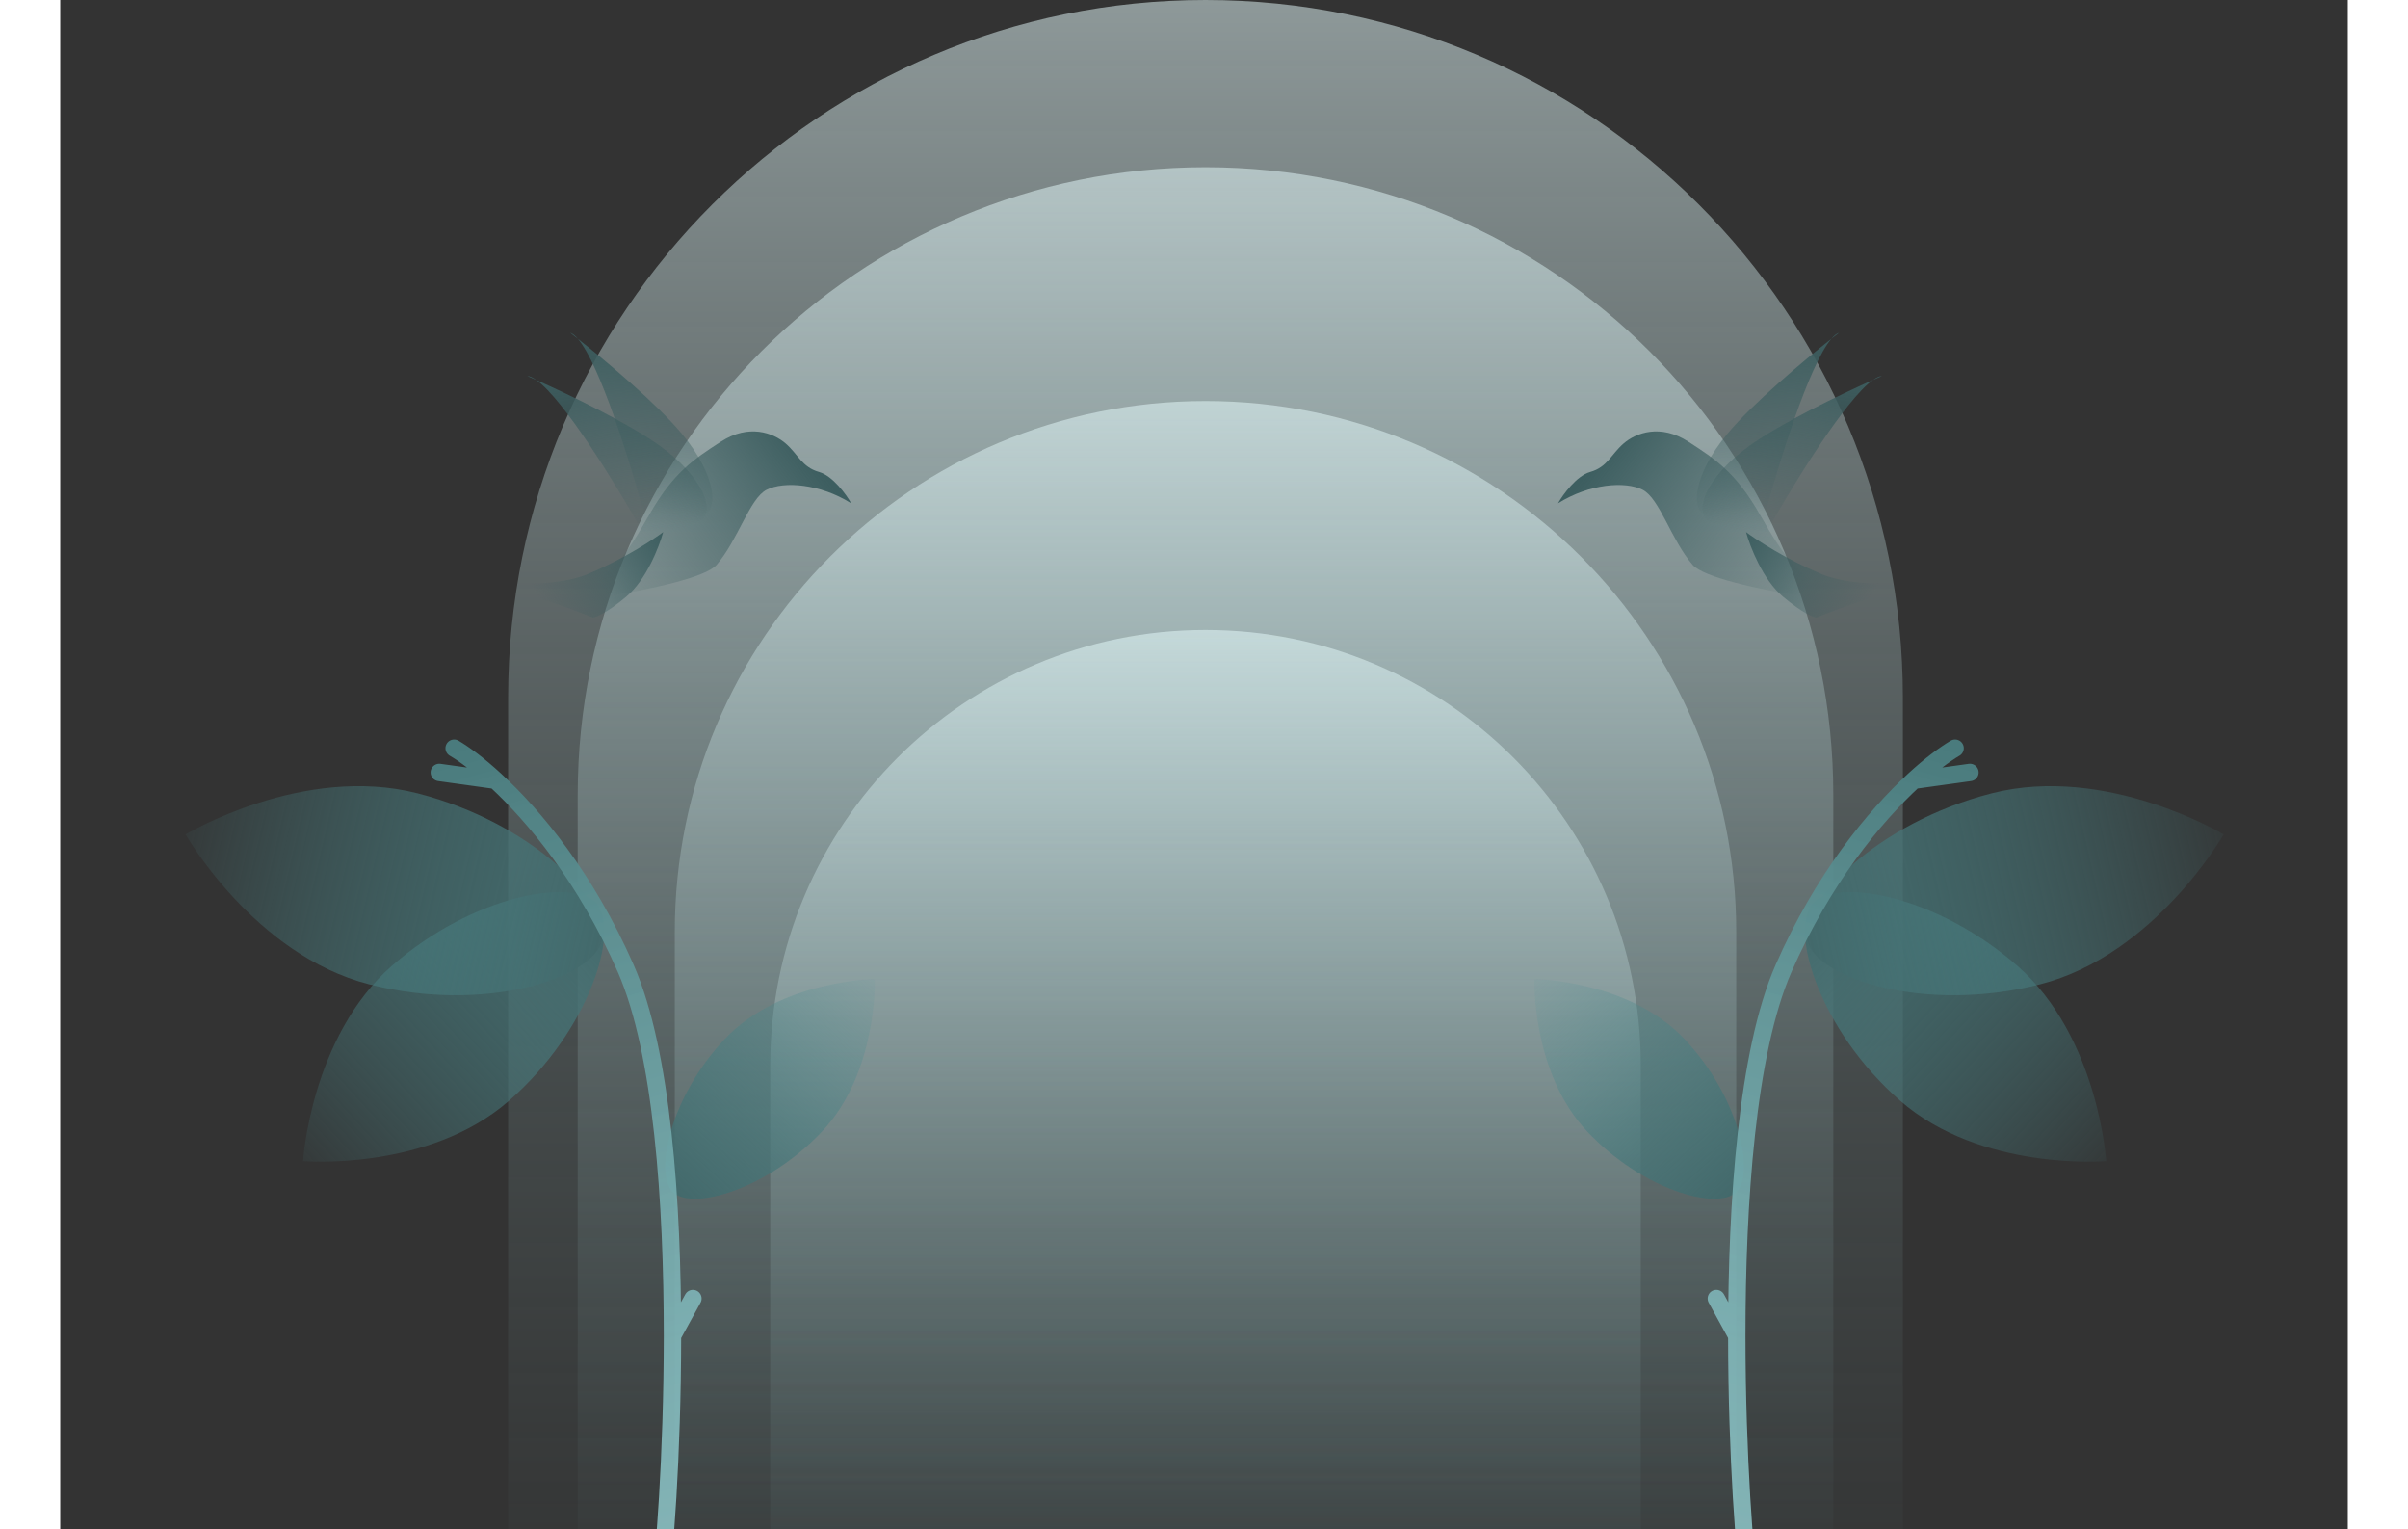 <svg width="315" height="200" viewBox="0 0 395 264" fill="none" xmlns="http://www.w3.org/2000/svg">
<rect x="0" y="0" width="395" height="264" fill="#333333" stroke="none"/>
<g clip-path="url(#clip0_698_1648)">
<path opacity="0.5" d="M77.339 120.42C77.339 53.914 131.253 0 197.759 0C264.266 0 318.18 53.914 318.18 120.42V287.857H77.339V120.42Z" fill="url(#paint0_linear_698_1648)"/>
<path opacity="0.5" d="M89.353 137.276C89.353 77.405 137.888 28.87 197.759 28.87C257.631 28.87 306.166 77.405 306.166 137.276V287.857H89.353V137.276Z" fill="url(#paint1_linear_698_1648)"/>
<path opacity="0.5" d="M106.117 160.874C106.117 110.261 147.147 69.231 197.759 69.231C248.372 69.231 289.402 110.261 289.402 160.874V287.857H106.117V160.874Z" fill="url(#paint2_linear_698_1648)"/>
<path opacity="0.5" d="M122.602 183.91C122.602 142.402 156.251 108.752 197.76 108.752C239.268 108.752 272.918 142.402 272.918 183.91V287.857H122.602V183.91Z" fill="url(#paint3_linear_698_1648)"/>
<path d="M305.833 58.481C306.316 58.099 306.762 57.751 307.161 57.443C306.745 57.578 306.3 57.936 305.833 58.481C300.95 62.342 292.224 69.665 287.905 74.845C281.972 81.959 281.272 88.335 284.551 89.17C287.175 89.838 292.285 88.866 294.513 88.297C296.858 79.596 302.045 62.905 305.833 58.481Z" fill="url(#paint4_linear_698_1648)"/>
<path d="M264.188 81.475C261.817 82.145 259.493 85.363 258.628 86.888C264.04 83.482 270.282 83.04 273.235 84.543C276.188 86.045 278.159 93.207 281.873 97.508C285.587 101.809 319.725 105.782 310.218 103.489C300.711 101.195 297.624 96.051 293.481 88.815C289.338 81.578 285.877 79.313 281.105 76.228C276.334 73.143 272.107 74.697 269.953 76.56C267.8 78.424 267.153 80.638 264.188 81.475Z" fill="url(#paint5_linear_698_1648)"/>
<path d="M313.02 65.59C313.582 65.339 314.1 65.112 314.563 64.912C314.127 64.94 313.607 65.177 313.02 65.59C307.339 68.121 297.08 73.057 291.62 77.006C284.12 82.431 281.873 88.435 284.845 90.057C287.222 91.354 292.414 91.678 294.713 91.678C299.127 83.828 308.26 68.938 313.02 65.59Z" fill="url(#paint6_linear_698_1648)"/>
<path d="M297.473 103.003C294.019 100.117 291.785 94.369 291.1 91.856C292.9 93.209 298.012 96.548 304.065 99.078C310.118 101.608 319.949 100.697 324.107 99.926C322.482 100.448 318.21 101.766 314.123 102.858C310.036 103.949 305.189 105.805 303.276 106.596C302.781 106.601 300.927 105.89 297.473 103.003Z" fill="url(#paint7_linear_698_1648)"/>
<path d="M353.286 200.446C353.286 200.446 351.946 178.993 337.939 166.723C323.932 154.453 306.525 151.459 302.561 156.013C298.597 160.568 303.678 177.723 317.685 189.993C331.692 202.262 353.286 200.446 353.286 200.446Z" fill="url(#paint8_linear_698_1648)"/>
<path d="M373.567 144.047C373.567 144.047 353.332 131.869 333.49 136.954C313.648 142.039 300.071 156.009 301.714 162.461C303.357 168.913 322.042 175.001 341.884 169.916C361.725 164.831 373.567 144.047 373.567 144.047Z" fill="url(#paint9_linear_698_1648)"/>
<path d="M254.548 169.009C254.548 169.009 254.044 185.152 263.662 195.321C273.279 205.489 286.09 208.958 289.375 205.831C292.661 202.704 290.064 189.512 280.446 179.344C270.829 169.176 254.548 169.009 254.548 169.009Z" fill="url(#paint10_linear_698_1648)"/>
<path d="M327.196 129.161C325.446 130.187 322.949 132.025 320.047 134.699M291.64 273.045C290.97 269.652 289.501 251.57 289.497 230.599M320.047 134.699C313.303 140.916 304.373 151.65 297.557 167.209C291.215 181.684 289.493 207.842 289.497 230.599M320.047 134.699L329.76 133.346M289.497 230.599L285.968 224.164" stroke="url(#paint11_linear_698_1648)" stroke-width="3" stroke-linecap="round"/>
<path d="M89.382 58.481C88.899 58.099 88.453 57.751 88.054 57.443C88.47 57.578 88.915 57.936 89.382 58.481C94.265 62.342 102.991 69.665 107.31 74.845C113.243 81.959 113.943 88.335 110.664 89.17C108.04 89.838 102.93 88.866 100.702 88.297C98.357 79.596 93.17 62.905 89.382 58.481Z" fill="url(#paint12_linear_698_1648)"/>
<path d="M131.027 81.475C133.398 82.145 135.722 85.363 136.587 86.888C131.175 83.482 124.934 83.04 121.98 84.543C119.027 86.045 117.056 93.207 113.342 97.508C109.628 101.809 75.49 105.782 84.997 103.489C94.504 101.195 97.591 96.051 101.734 88.815C105.877 81.578 109.338 79.313 114.11 76.228C118.881 73.143 123.108 74.697 125.262 76.56C127.415 78.424 128.062 80.638 131.027 81.475Z" fill="url(#paint13_linear_698_1648)"/>
<path d="M82.195 65.59C81.632 65.339 81.115 65.112 80.652 64.912C81.088 64.94 81.608 65.177 82.195 65.59C87.876 68.121 98.135 73.057 103.595 77.006C111.095 82.431 113.342 88.435 110.37 90.057C107.993 91.354 102.801 91.678 100.502 91.678C96.088 83.828 86.955 68.938 82.195 65.59Z" fill="url(#paint14_linear_698_1648)"/>
<path d="M97.742 103.003C101.196 100.117 103.43 94.369 104.115 91.856C102.315 93.209 97.203 96.548 91.15 99.078C85.097 101.608 75.266 100.697 71.108 99.926C72.733 100.448 77.005 101.766 81.092 102.858C85.179 103.949 90.026 105.805 91.939 106.596C92.434 106.601 94.288 105.89 97.742 103.003Z" fill="url(#paint15_linear_698_1648)"/>
<path d="M41.929 200.446C41.929 200.446 43.269 178.993 57.276 166.723C71.283 154.453 88.69 151.459 92.654 156.013C96.618 160.568 91.537 177.723 77.53 189.993C63.523 202.262 41.929 200.446 41.929 200.446Z" fill="url(#paint16_linear_698_1648)"/>
<path d="M21.648 144.047C21.648 144.047 41.883 131.869 61.725 136.954C81.567 142.039 95.144 156.009 93.501 162.461C91.858 168.913 73.173 175.001 53.331 169.916C33.49 164.831 21.648 144.047 21.648 144.047Z" fill="url(#paint17_linear_698_1648)"/>
<path d="M140.667 169.009C140.667 169.009 141.171 185.152 131.553 195.321C121.936 205.489 109.125 208.958 105.84 205.831C102.554 202.704 105.151 189.512 114.769 179.344C124.386 169.176 140.667 169.009 140.667 169.009Z" fill="url(#paint18_linear_698_1648)"/>
<path d="M68.019 129.161C69.769 130.187 72.266 132.025 75.168 134.699M103.575 273.045C104.245 269.652 105.714 251.57 105.718 230.599M75.168 134.699C81.912 140.916 90.842 151.65 97.659 167.209C104.001 181.684 105.722 207.842 105.718 230.599M75.168 134.699L65.455 133.346M105.718 230.599L109.247 224.164" stroke="url(#paint19_linear_698_1648)" stroke-width="3" stroke-linecap="round"/>
</g>
<defs>
<linearGradient id="paint0_linear_698_1648" x1="197.759" y1="0" x2="197.759" y2="287.857" gradientUnits="userSpaceOnUse">
<stop stop-color="#E8FEFF"/>
<stop offset="1" stop-color="#668B8D" stop-opacity="0"/>
</linearGradient>
<linearGradient id="paint1_linear_698_1648" x1="197.759" y1="28.87" x2="197.759" y2="287.857" gradientUnits="userSpaceOnUse">
<stop stop-color="#E8FEFF"/>
<stop offset="1" stop-color="#668B8D" stop-opacity="0"/>
</linearGradient>
<linearGradient id="paint2_linear_698_1648" x1="197.759" y1="69.231" x2="197.759" y2="287.857" gradientUnits="userSpaceOnUse">
<stop stop-color="#E8FEFF"/>
<stop offset="1" stop-color="#668B8D" stop-opacity="0"/>
</linearGradient>
<linearGradient id="paint3_linear_698_1648" x1="197.76" y1="108.752" x2="197.76" y2="287.857" gradientUnits="userSpaceOnUse">
<stop stop-color="#E8FEFF"/>
<stop offset="1" stop-color="#668B8D" stop-opacity="0"/>
</linearGradient>
<linearGradient id="paint4_linear_698_1648" x1="293.732" y1="58.619" x2="296.362" y2="88.631" gradientUnits="userSpaceOnUse">
<stop stop-color="#3D5E60"/>
<stop offset="1" stop-color="#3D5E60" stop-opacity="0"/>
</linearGradient>
<linearGradient id="paint5_linear_698_1648" x1="266.043" y1="78.585" x2="299.889" y2="103.907" gradientUnits="userSpaceOnUse">
<stop stop-color="#3D5E60"/>
<stop offset="1" stop-color="#3D5E60" stop-opacity="0"/>
</linearGradient>
<linearGradient id="paint6_linear_698_1648" x1="301.26" y1="62.726" x2="296.375" y2="92.452" gradientUnits="userSpaceOnUse">
<stop stop-color="#3D5E60"/>
<stop offset="1" stop-color="#3D5E60" stop-opacity="0"/>
</linearGradient>
<linearGradient id="paint7_linear_698_1648" x1="290.933" y1="91.925" x2="311.375" y2="105.15" gradientUnits="userSpaceOnUse">
<stop stop-color="#3D5E60"/>
<stop offset="1" stop-color="#3D5E60" stop-opacity="0"/>
</linearGradient>
<linearGradient id="paint8_linear_698_1648" x1="303.578" y1="154.578" x2="354.024" y2="200.619" gradientUnits="userSpaceOnUse">
<stop stop-color="#43696B"/>
<stop offset="1" stop-color="#4E9599" stop-opacity="0.06"/>
</linearGradient>
<linearGradient id="paint9_linear_698_1648" x1="301.051" y1="160.639" x2="374.261" y2="143.818" gradientUnits="userSpaceOnUse">
<stop stop-color="#43696B"/>
<stop offset="1" stop-color="#4E9599" stop-opacity="0.06"/>
</linearGradient>
<linearGradient id="paint10_linear_698_1648" x1="288.514" y1="206.833" x2="254.008" y2="168.828" gradientUnits="userSpaceOnUse">
<stop stop-color="#43696B"/>
<stop offset="1" stop-color="#4E9599" stop-opacity="0.06"/>
</linearGradient>
<linearGradient id="paint11_linear_698_1648" x1="326.607" y1="128.7" x2="287.109" y2="273.281" gradientUnits="userSpaceOnUse">
<stop stop-color="#4A7B7D"/>
<stop offset="1" stop-color="#9BD8DB" stop-opacity="0.78"/>
</linearGradient>
<linearGradient id="paint12_linear_698_1648" x1="101.483" y1="58.619" x2="98.853" y2="88.631" gradientUnits="userSpaceOnUse">
<stop stop-color="#3D5E60"/>
<stop offset="1" stop-color="#3D5E60" stop-opacity="0"/>
</linearGradient>
<linearGradient id="paint13_linear_698_1648" x1="129.172" y1="78.585" x2="95.326" y2="103.907" gradientUnits="userSpaceOnUse">
<stop stop-color="#3D5E60"/>
<stop offset="1" stop-color="#3D5E60" stop-opacity="0"/>
</linearGradient>
<linearGradient id="paint14_linear_698_1648" x1="93.955" y1="62.726" x2="98.84" y2="92.452" gradientUnits="userSpaceOnUse">
<stop stop-color="#3D5E60"/>
<stop offset="1" stop-color="#3D5E60" stop-opacity="0"/>
</linearGradient>
<linearGradient id="paint15_linear_698_1648" x1="104.282" y1="91.925" x2="83.84" y2="105.15" gradientUnits="userSpaceOnUse">
<stop stop-color="#3D5E60"/>
<stop offset="1" stop-color="#3D5E60" stop-opacity="0"/>
</linearGradient>
<linearGradient id="paint16_linear_698_1648" x1="91.637" y1="154.578" x2="41.191" y2="200.619" gradientUnits="userSpaceOnUse">
<stop stop-color="#43696B"/>
<stop offset="1" stop-color="#4E9599" stop-opacity="0.06"/>
</linearGradient>
<linearGradient id="paint17_linear_698_1648" x1="94.164" y1="160.639" x2="20.954" y2="143.818" gradientUnits="userSpaceOnUse">
<stop stop-color="#43696B"/>
<stop offset="1" stop-color="#4E9599" stop-opacity="0.06"/>
</linearGradient>
<linearGradient id="paint18_linear_698_1648" x1="106.701" y1="206.833" x2="141.207" y2="168.828" gradientUnits="userSpaceOnUse">
<stop stop-color="#43696B"/>
<stop offset="1" stop-color="#4E9599" stop-opacity="0.06"/>
</linearGradient>
<linearGradient id="paint19_linear_698_1648" x1="68.608" y1="128.7" x2="108.106" y2="273.281" gradientUnits="userSpaceOnUse">
<stop stop-color="#4A7B7D"/>
<stop offset="1" stop-color="#9BD8DB" stop-opacity="0.78"/>
</linearGradient>
<clipPath id="clip0_698_1648">
<rect width="395" height="264" fill="white"/>
</clipPath>
</defs>
</svg>